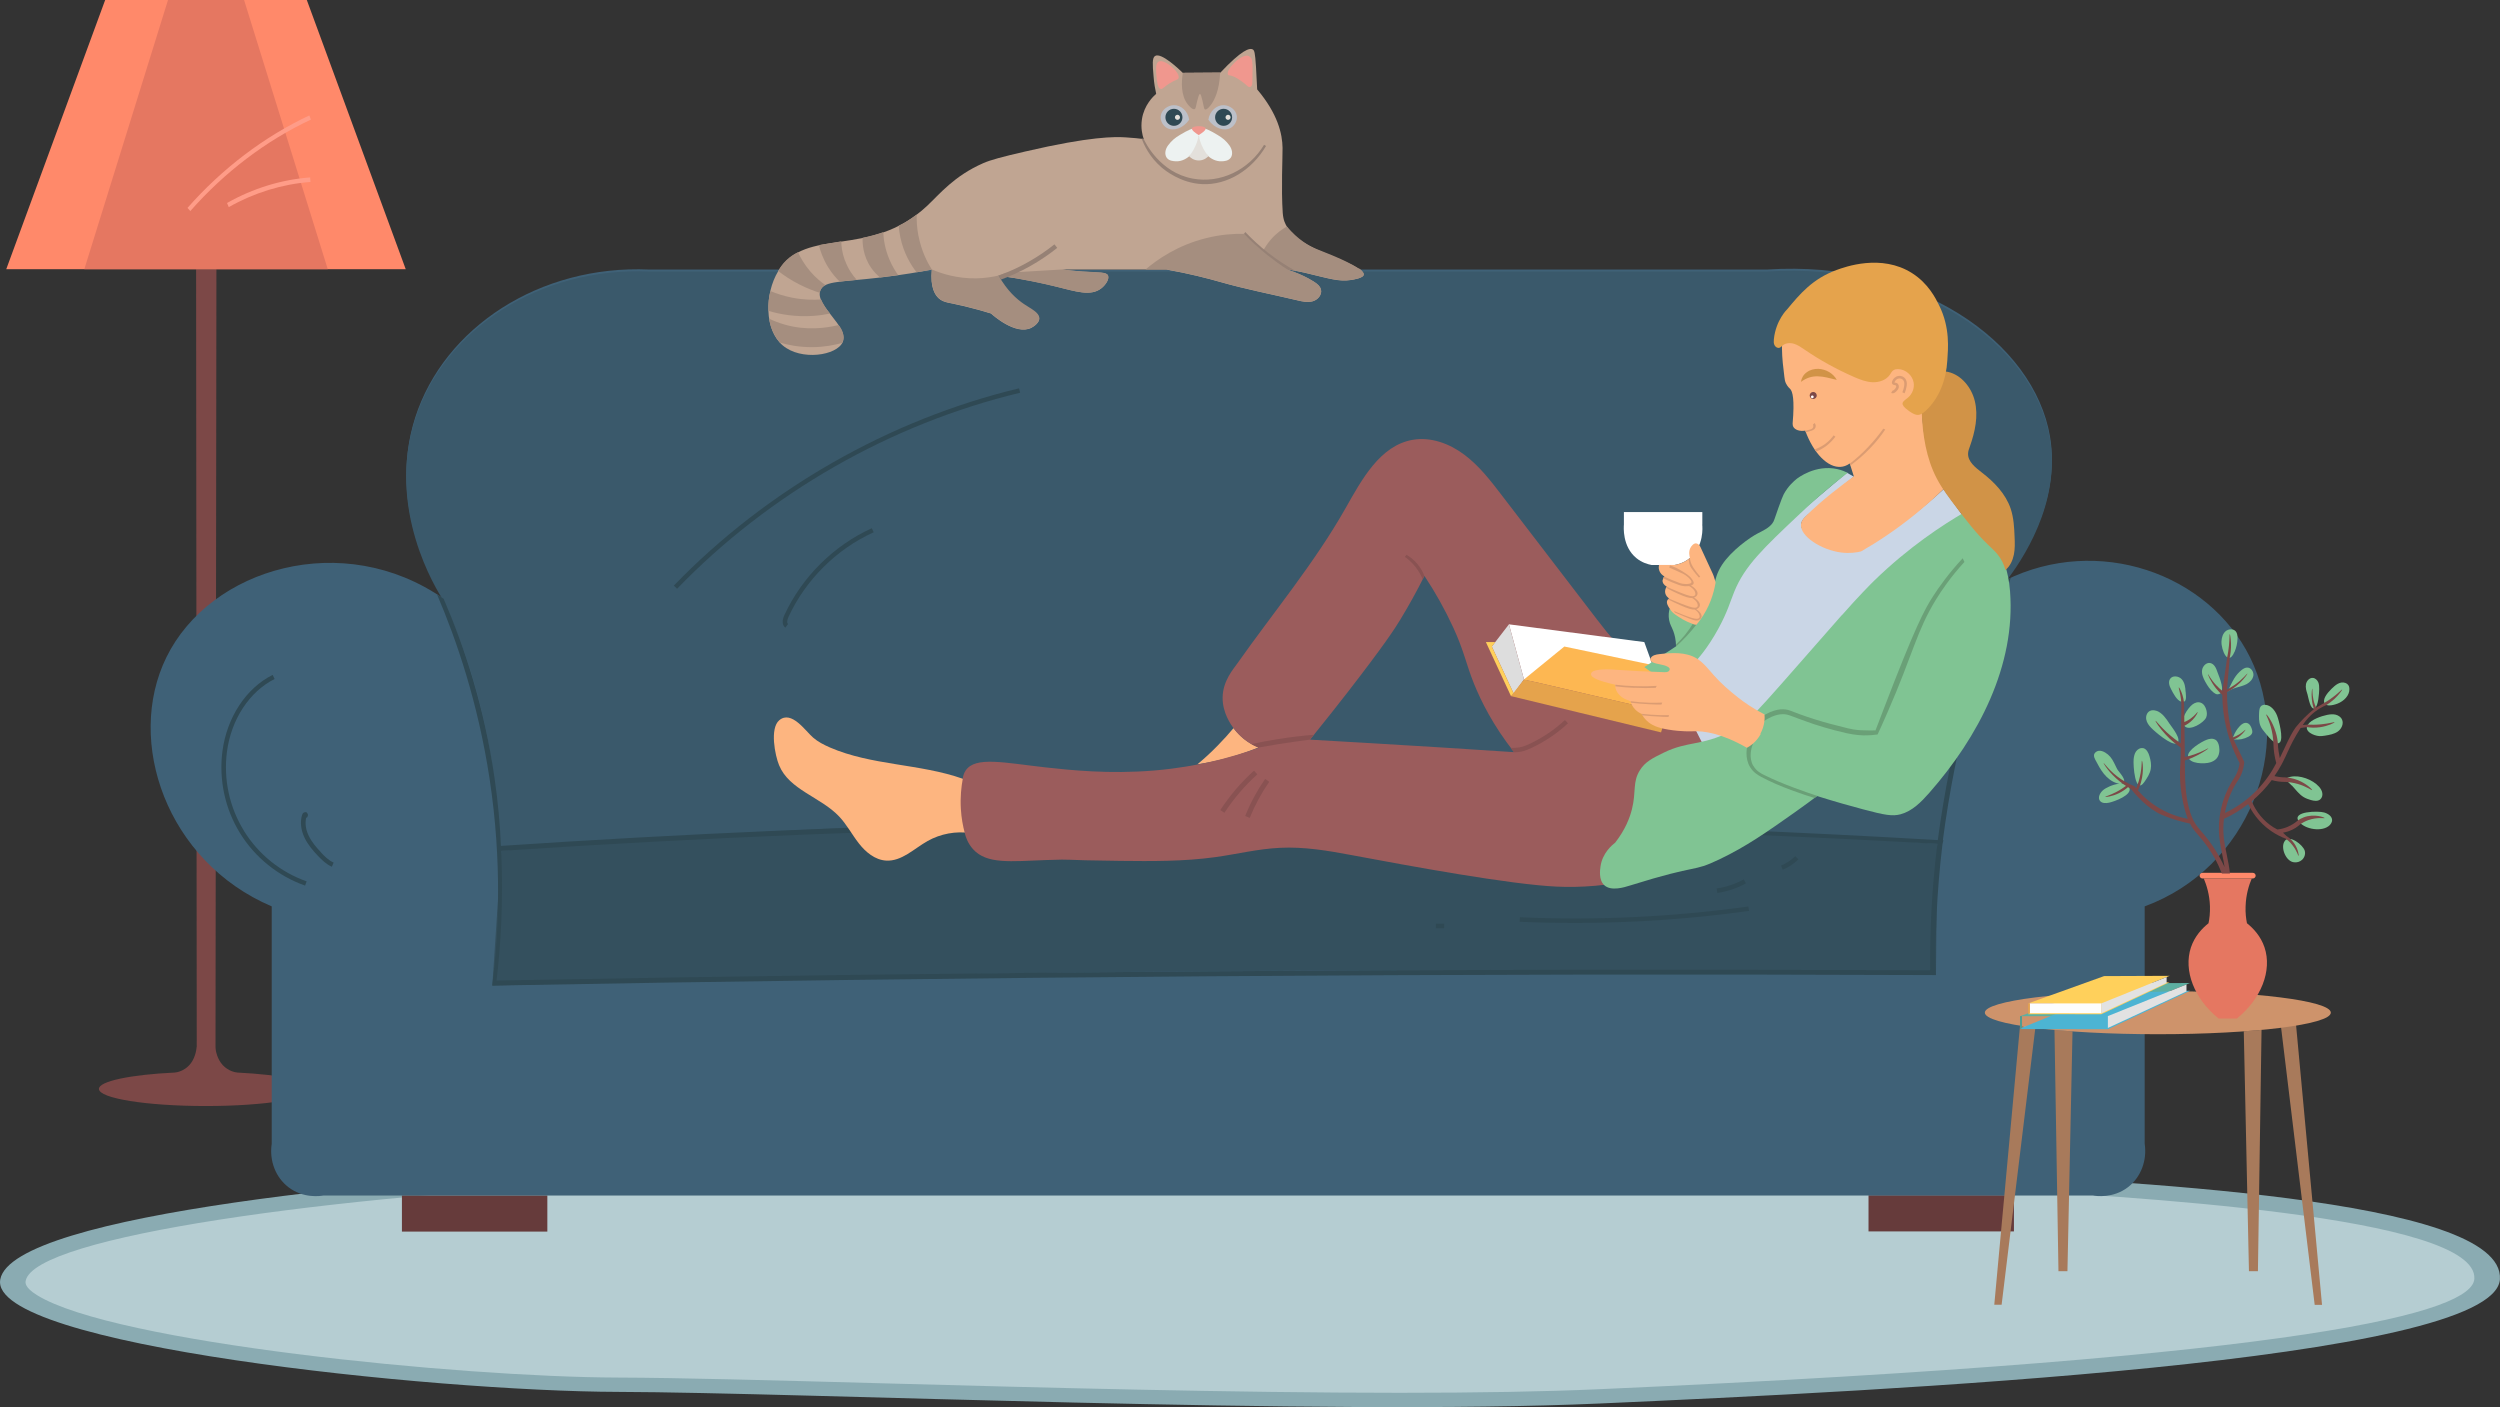 <?xml version="1.0" encoding="UTF-8"?><svg id="a" xmlns="http://www.w3.org/2000/svg" viewBox="0 0 275.74 155.2"><rect x="0" y="0" width="275.74" height="155.2" fill="#333333" stroke="none"/><g><path d="M136.67,126.86c-17.13,.34-45.1,.86-68.49,1.95C44.77,129.91,1.38,133.83,.03,141.11c-1.36,7.28,47.75,12.35,68.14,12.41,20.39,.06,77.55,2.65,108.3,1.28,30.75-1.37,98.64-4.6,99.26-13.69,.62-9.09-42.25-10.77-61.64-11.88-19.39-1.11-67.61-2.57-77.43-2.37Z" style="fill:#8aabb2;"/><path d="M154.38,153.62c-18.29,0-39.84-.58-57.15-1.05-12.04-.33-22.44-.61-29.05-.63-17.48-.05-55.68-3.84-64.11-9.1-1.37-.85-1.27-1.38-1.24-1.56,.92-4.94,34.06-9.42,65.57-10.89,22.15-1.03,48.34-1.55,65.68-1.89l2.68-.05c.57-.01,1.28-.02,2.11-.02,12.86,0,56.04,1.3,74.93,2.38l4.29,.24c16.55,.91,55.29,3.03,54.82,10.01-.25,3.6-17.22,8.64-96.66,12.17-5.87,.26-13.22,.39-21.87,.39Z" style="fill:#b5cdd2;"/><g/></g><g><path d="M19.25,118.3c.31-.02,1.04-.18,1.63-.82,.6-.65,.77-1.53,.82-2.07-.02-28.57-.05-57.15-.07-85.72h2.24c-.03,28.55-.06,57.11-.1,85.66,0,.13,0,.32,.04,.53,0,.04,.15,.94,.76,1.6,.6,.64,1.34,.8,1.63,.82,4.81,.24,8.31,.95,8.31,1.8,0,1.04-5.28,1.89-11.8,1.89s-11.8-.84-11.8-1.89c0-.85,3.51-1.57,8.33-1.8Z" style="fill:#7c4847;"/><path d="M33.84,0H11.6L.69,29.69H44.75L33.84,0Z" style="fill:#ff896a;"/><path d="M26.92,0h-8.39c-3.08,9.9-6.15,19.79-9.23,29.69h26.85c-3.08-9.9-6.15-19.79-9.23-29.69Z" style="fill:#e57761;"/><path d="M20.99,23.28l-.31-.35c3.82-4.34,8.46-7.86,13.44-10.2l.17,.46c-4.93,2.31-9.53,5.8-13.3,10.09Z" style="fill:#ff9c88;"/><path d="M25.23,22.84l-.19-.45c2.84-1.61,6.01-2.59,9.17-2.82l.03,.5c-3.1,.23-6.22,1.19-9,2.77Z" style="fill:#ff9c88;"/><rect x="44.33" y="131.85" width="16.04" height="3.99" style="fill:#663b3b;"/><rect x="206.09" y="131.83" width="16.04" height="3.99" style="fill:#663b3b;"/><path d="M248.17,72.5c-4.6-9.27-16.76-13.55-26.98-8.5,1.83-2.38,6.12-8.65,4.92-15.83-1.75-10.47-14.59-19.53-31.23-18.44H71.62c-12.1-.54-22.64,6.4-25.82,16.31-3.17,9.89,2.28,18.66,3.15,20.01-11.09-7.73-25.77-3.41-30.6,6.45-4.54,9.26,0,22.52,11.62,27.47v26.18c-.28,1.86,.42,3.7,1.84,4.79,1.65,1.27,3.54,.98,3.87,.92H230.84c.33,.06,2.23,.34,3.87-.92,1.42-1.09,2.12-2.94,1.84-4.79v-26.18c11.52-4.25,16.55-17.51,11.62-27.47Z" style="fill:#3f6177;"/><path d="M221.18,64.22c1.83-2.38,6.12-8.65,4.92-15.83-1.75-10.47-14.59-19.53-31.23-18.44H71.6c-12.1-.54-22.64,6.4-25.82,16.31-3.17,9.89,2.28,18.66,3.15,20.01,1.57,3.43,3.23,7.82,4.42,13.08,1.27,5.63,1.64,10.62,1.65,14.57,20.3-1.34,41.42-2.26,63.29-2.67,33.67-.62,65.66,.06,95.8,1.65,.45-4.79,1.32-10.37,2.95-16.47,1.23-4.58,2.67-8.66,4.14-12.22Z" style="fill:#3a596b;"/><path d="M55.28,93.85l-.98,14.86c26.03-.85,52.67-1.39,79.88-1.59,27.02-.19,53.48-.04,79.35,.43,.05-4.83,.11-9.65,.16-14.48-23.54-1.81-48.89-2.9-75.85-2.87-29.51,.04-57.12,1.43-82.55,3.64Z" style="fill:#34505e;"/><g><path d="M221.83,63.7c-.21,.1-.42,.2-.64,.3-2.34,5.92-4.53,12.8-6.1,20.56-.57,2.8-1.01,5.5-1.36,8.1-30.24-1.78-62.47-2.59-96.48-1.99-21.45,.38-42.14,1.3-62,2.63-.1-2.35-.32-4.84-.7-7.47-1.13-7.85-3.33-14.51-5.62-19.79l-.73-.48c2.16,5.04,4.52,11.93,5.8,20.34,1.39,9.19,1.01,17.08,.29,22.81,26.1-.49,52.46-.83,79.08-1.03,26.98-.2,53.7-.24,80.15-.13-.09-4.11,.07-9,.73-14.45h0l.1-.42h-.06c.34-2.57,.77-5.25,1.32-8.01,1.58-7.92,3.81-14.94,6.2-20.99Zm-8.93,43.32c-26.24-.12-52.75-.08-79.53,.11-26.46,.19-52.66,.53-78.6,1.02,.47-3.94,.76-8.79,.51-14.3,21.9-1.46,44.86-2.43,68.78-2.74,31.54-.41,61.47,.36,89.62,1.97-.65,5.22-.83,9.93-.79,13.94Z" style="fill:#2f4954;"/><path d="M26.9,91.62c-1.6-2.59-2.26-5.68-1.87-8.69,.46-3.57,2.48-6.65,5.26-8.04l-.22-.45c-2.93,1.46-5.05,4.69-5.54,8.43-.4,3.13,.28,6.33,1.94,9.02,1.66,2.69,4.21,4.74,7.18,5.79l.17-.47c-2.87-1.01-5.33-2.99-6.92-5.58Z" style="fill:#2f4954;"/><path d="M35.43,94.04c-.52-.55-1.04-1.15-1.38-1.86-.33-.68-.42-1.38-.28-2h.09l.07-.14c.05-.1,.05-.22-.02-.32l-.13-.15-.15,.02c-.08,0-.24,.06-.31,.29-.24,.76-.14,1.66,.27,2.52,.37,.77,.92,1.41,1.47,1.99,.42,.44,.91,.93,1.54,1.21l.2-.46c-.55-.24-1-.69-1.38-1.1Z" style="fill:#2f4954;"/><path d="M112.52,43.32l-.12-.49c-14.32,3.44-27.85,11.17-38.08,21.76l.36,.35c10.16-10.53,23.6-18.21,37.83-21.62Z" style="fill:#2f4954;"/><path d="M96.37,58.72l-.21-.46c-4.2,1.9-7.71,5.39-9.64,9.57-.29,.63-.25,1.13,.1,1.4l.3-.4c-.21-.16-.01-.65,.05-.79,1.88-4.08,5.3-7.48,9.39-9.33Z" style="fill:#2f4954;"/><path d="M192.91,100.48l-.07-.5c-8.33,1.16-16.8,1.56-25.21,1.19l-.02,.5c2.01,.09,4.03,.13,6.05,.13,6.43,0,12.88-.44,19.25-1.33Z" style="fill:#2f4954;"/><path d="M192.57,97.43l-.24-.44c-.93,.51-1.94,.85-2.99,1l.07,.5c1.11-.16,2.18-.52,3.16-1.06Z" style="fill:#2f4954;"/><path d="M198.36,94.79l-.35-.36c-.45,.44-.99,.8-1.57,1.04l.19,.46c.64-.27,1.23-.66,1.73-1.15Z" style="fill:#2f4954;"/><rect x="158.37" y="101.88" width=".92" height=".5" style="fill:#2f4954;"/></g><path d="M136.05,80.31c-.52,.62-1.1,1.27-1.75,1.93-.76,.78-1.51,1.46-2.23,2.06,.87-.13,1.8-.31,2.79-.56,1.49-.37,2.81-.83,3.95-1.3-.35-.14-.77-.35-1.21-.65-.74-.5-1.24-1.07-1.56-1.5Z" style="fill:#fdb580;"/><path d="M89.68,81.35c.54,.47,1.19,.8,1.85,1.09,4.61,2,9.91,1.78,14.65,3.45,.26,.09,.54,.21,.67,.45,.12,.22,.08,.49,.05,.74-.22,1.6-.16,3.23,.15,4.81-1.62-.25-3.31,.07-4.74,.87-1.49,.84-2.86,2.26-4.57,2.16-1.23-.07-2.27-.94-3.02-1.91-.76-.97-1.33-2.08-2.18-2.97-2.02-2.13-5.5-2.92-6.61-5.64-.45-1.08-1.04-4.07,.02-4.96,1.35-1.14,2.89,1.19,3.74,1.92Z" style="fill:#fdb580;"/><path d="M193.58,90.55c.82-5.17-4.95-9.04-8.09-14.07-.46-.74-.94-1.48-1.62-2.02-.84-.67-1.91-.96-2.87-1.44-2.02-1.02-3.46-2.88-4.84-4.67-3.5-4.57-7-9.14-10.51-13.71-1.24-1.62-2.5-3.26-4.13-4.48-1.63-1.23-3.7-2-5.71-1.65-3.6,.63-5.61,4.38-7.41,7.56-3.44,6.07-7.94,11.45-11.96,17.15-.39,.56-1.57,1.88-1.59,3.71-.02,1.69,.92,3,1.21,3.4,.97,1.32,2.2,1.91,2.77,2.14-1.51,.54-3.39,1.13-5.59,1.62-1.1,.24-3.21,.66-5.9,.89-4.98,.42-9.29-.04-12.02-.34-4.55-.51-7.74-1.25-8.81,.34-.23,.34-.3,.69-.32,.92-.16,.87-.29,2-.21,3.33,.06,1.01,.23,1.89,.42,2.61,.11,.49,.36,1.2,.93,1.83,1.52,1.67,4.14,1.33,8.03,1.19,3.55-.12,1,.01,8.14,.09,3.52,.04,7.05,.07,10.53-.41,2.39-.33,4.75-.92,7.16-1.03,2.64-.13,5.26,.31,7.86,.8,6.56,1.23,17.45,3.24,22.64,3.48,5.14,.24,12.46-.69,21.62-6.11,.17-.48,.25-.88,.28-1.11Zm-42.37-8.58c-2.24-.13-4.49-.26-6.72-.39,1.75-2.16,3.17-3.97,4.18-5.27,4.04-5.21,5.21-7.03,5.76-7.94,.96-1.58,1.86-3.2,2.68-4.85,1.21,1.82,2.28,3.74,3.2,5.74,1.19,2.59,1.38,3.95,2.27,6.16,.78,1.92,2.09,4.58,4.42,7.54-5.24-.35-10.5-.68-15.79-.99Z" style="fill:#9b5c5c;"/><g><path d="M155.14,61.19l-.19,.23c.33,.23,.76,.59,1.17,1.11,.4,.51,.65,1,.8,1.37l.18-.37c-.12-.33-.33-.79-.72-1.27-.44-.55-.93-.88-1.25-1.07Z" style="fill:#895252;"/><path d="M138.68,85.41l-.37-.41c-1.42,1.28-2.67,2.75-3.72,4.35l.46,.3c1.02-1.56,2.24-2.99,3.63-4.24Z" style="fill:#895252;"/><path d="M137.33,90l.51,.21c.57-1.4,1.29-2.74,2.15-3.98l-.45-.32c-.88,1.27-1.63,2.65-2.2,4.09Z" style="fill:#895252;"/><path d="M138.05,82.07c.26,.13,.51,.25,.77,.38,.69-.12,1.39-.24,2.1-.36,1.21-.19,2.4-.36,3.56-.51l.43-.54c-1.29,.11-2.65,.27-4.09,.5-.97,.16-1.9,.33-2.79,.53Z" style="fill:#895252;"/><path d="M172.61,79.41c-1.17,1.09-2.49,1.98-3.94,2.65-.24,.11-.49,.22-.76,.3-.24,.07-.43,.08-.55,.1-.3,.03-.55,.04-.75,.03,.12,.16,.25,.32,.37,.48,.03,0,.07,0,.12,0,.14,0,.51,0,.94-.13,.3-.09,.59-.21,.84-.33,1.49-.69,2.86-1.61,4.06-2.73l-.34-.37Z" style="fill:#895252;"/></g><polygon points="166.43 68.86 168.09 74.94 183.85 77.71 181.36 70.82 166.43 68.86" style="fill:#fff;"/><polygon points="164.54 71.31 166.43 68.86 168.09 74.94 166.96 76.51 164.54 71.31" style="fill:#ddd;"/><path d="M163.9,70.82h1.02l-.38,.49,2.42,5.2-.3,.28c-.92-1.99-1.84-3.98-2.77-5.96Z" style="fill:#ffd05b;"/><polygon points="172.54 71.31 184.17 73.75 183.85 78.61 168.09 74.94 172.54 71.31" style="fill:#fdb752;"/><polygon points="166.66 76.78 168.09 74.94 183.85 78.6 183.21 80.78 166.66 76.78" style="fill:#e5a34c;"/><path d="M214.39,53.95c-2.54,2.33-4.84,3.97-6.54,5.07-2.37,1.53-3.41,1.86-4.59,1.81-1.59-.06-3-1.04-4.15-2.14-.19-.18-.37-.37-.44-.62-.13-.51,.33-.97,.73-1.31,1.69-1.4,3.38-2.8,5.07-4.19-.26-.14-.51-.29-.77-.43-1.55,1.31-3.1,2.61-4.65,3.92-1.97,1.66-3.95,3.33-5.55,5.35-.75,.94-1.41,1.95-1.97,3.01-1.03,1.94-1.72,4.04-2.83,5.93-1.1,1.89-2.74,3.63-4.86,4.16,1.43,2.58,2.79,5.2,4.11,7.84,1.23-.33,3.03-.96,4.91-2.22,2.24-1.5,2.82-2.71,6.67-7.41,2.43-2.97,4.05-4.73,5.79-6.67,1.85-2.05,2.82-3.06,4.18-4.19,.66-.55,2.43-1.99,4.99-3.47,.88-.51,1.65-.91,2.22-1.19-.78-1.08-1.56-2.16-2.34-3.25Z" style="fill:#cad6e6;"/><path d="M198.13,52.85c-.23,.19-.91,.75-1.4,1.68-.13,.26-.28,.66-.57,1.46-.47,1.3-.46,1.45-.68,1.74-.39,.51-1,.79-1.57,1.08-.92,.47-2.96,1.93-3.98,3.49-1.16,1.79-.54,2.74-2.17,5.53-.28,.48-.53,.85-.71,1.1-.97-.6-1.94-1.2-2.9-1.79-.08,.3-.15,.75-.05,1.26,.09,.49,.28,.73,.46,1.21,.14,.37,.29,.93,.3,1.68-1.17,.76-2.33,1.53-3.5,2.29,.85,.61,1.69,1.23,2.54,1.84,.77-.45,1.86-1.19,2.96-2.31,.28-.29,1.43-1.49,2.69-3.81,.99-1.82,1.29-2.95,1.73-4.03,1.16-2.86,3.19-4.78,7.25-8.61,1.27-1.2,3.03-2.78,5.26-4.51-.24-.12-.64-.3-1.15-.41-2.4-.53-4.35,.98-4.5,1.1Z" style="fill:#80c493;"/><path d="M203.14,67.85c-8.29,9.42-9.9,11.43-11.4,12.38-.46,.29-.87,.46-.87,.46-3.25,1.61-4.7,1.02-7.38,2.33-1.22,.6-2.04,1-2.62,1.94-.82,1.3-.39,2.35-.87,4.28-.23,.92-.71,2.23-1.85,3.7-.35,.27-1.41,1.15-1.62,2.62-.05,.36-.22,1.48,.41,2.07,.75,.7,2.21,.24,2.87,.03,7.8-2.44,6.71-1.39,9.82-2.87,2.99-1.43,5.19-2.98,8.35-5.21,1.03-.73,1.87-1.35,2.44-1.78,2.01,.63,3.73,1.11,5.05,1.46,2.44,.65,3.24,.79,4.16,.55,1.29-.35,2.28-1.36,3.16-2.36,5.42-6.16,9.55-14.06,8.91-22.24-.18-2.32-.85-3.78-1.2-4.48-1.11-2.23-2.72-3.6-3.69-4.31-2.57,1.49-6.27,3.91-10.11,7.64-.33,.32-1.77,1.77-3.56,3.81Z" style="fill:#80c493;"/><g><path d="M185.84,70.04c-.34,.41-.67,.76-.98,1.04v.23c.36-.33,.75-.7,1.14-1.12,.4-.43,.75-.84,1.06-1.24l-.37-.12c-.22,.37-.5,.78-.85,1.21Z" style="fill:#6aa077;"/><path d="M216.49,61.56c-1.56,1.68-2.63,3.19-3.31,4.25-.9,1.4-1.92,3.25-5.44,12.45-.37,.97-.68,1.77-.88,2.3-.34,.01-.8,.02-1.35-.01-.21-.01-.81,0-1.7-.22-1.65-.41-2.49-.63-3.61-.98-.2-.06-.48-.15-.86-.28-1.39-.47-1.75-.67-2.14-.77-.61-.15-1.54-.12-2.91,.75l.24,.5c1.18-.79,2.02-.85,2.57-.73,.37,.08,.6,.22,2.19,.78,.13,.05,.45,.16,.77,.27,.1,.03,1.72,.58,3.66,1.01,.18,.04,.93,.2,1.78,.23,.07,0,.13,0,.14,0,.63,0,1.12-.05,1.45-.1,.23-.5,.64-1.37,1.11-2.47,2.83-6.47,3.17-8.89,5.35-12.44,.59-.96,1.59-2.45,3.12-4.12l-.19-.4Z" style="fill:#6aa077;"/><path d="M193.37,84.46c-.51-.91-.2-1.98-.03-2.43l-.54-.12c-.14,.52-.39,1.71,.24,2.72,.36,.58,.86,.86,1.2,1.05,2.05,1.11,4.76,1.99,5.91,2.34,.09-.08,.19-.16,.28-.24-.89-.29-3.82-1.27-5.91-2.33-.3-.15-.82-.42-1.14-1Z" style="fill:#6aa077;"/></g><path d="M212.02,45.27c.48-1.1,1.02-2.72,1.12-4.72,.08-1.51,.18-3.99-1.38-6.36-.85-1.29-2.05-2.37-3.48-2.93-.95-.37-1.97-.51-2.98-.57-1.33-.09-2.69-.04-3.96,.38-2.02,.67-3.69,2.33-4.37,4.34-.66,1.96-.42,4.1-.16,6.16,.03,.24,.06,.49,.17,.71,.17,.35,.4,.56,.45,.6,.29,.27,.52,1.17,.29,3.82-.01,.16,.03,.28,.06,.35,.18,.36,.71,.55,1.33,.45,.92,2.52,2.51,4.12,3.94,3.99,.27-.02,.6-.11,.97-.37,.15,.47,.3,.95,.45,1.42-1.13,.82-3.61,2.67-5.38,4.47-.15,.15-.42,.43-.45,.84-.11,1.3,2.25,2.81,4.43,3.09,.94,.12,1.72,0,2.2-.12,1.83-1.05,3.85-2.38,5.92-4.06,1.18-.95,2.24-1.9,3.19-2.83-.45-.77-.91-1.7-1.3-2.77-.84-2.31-1.05-4.39-1.07-5.91Z" style="fill:#fdb580;"/><path d="M187.76,57.86v-1.38h-8.65v1.38c-.02,.23-.2,2.41,1.38,3.7,.61,.5,1.27,.68,1.69,.76h2.5c.42-.08,1.08-.26,1.69-.76,1.59-1.29,1.41-3.47,1.38-3.7Z" style="fill:#fff;"/><path d="M183.37,63.99c-.02,.28,.16,.56,.47,.71-.05,.06-.2,.28-.19,.57,.02,.47,.42,.72,.46,.74-.07,.04-.16,.1-.21,.2-.16,.3,.12,.72,.27,.94,.08,.12,.22,.37,.6,.63,.51,.36,1.1,.74,1.86,1.01,.19,.07,.35,.12,.45,.15,.14-.17,.29-.34,.42-.53,1.04-1.41,1.51-2.91,1.72-4.14-.02-.07-.04-.18-.07-.3-.09-.35-.2-.59-.23-.67-.46-1-.92-1.99-1.38-2.99-.07-.15-.25-.36-.47-.38-.29-.02-.52,.33-.57,.4-.32,.49-.14,1.08-.1,1.22-.2,.16-.48,.35-.84,.51-.32,.14-.62,.21-.85,.25h-1.73c-.02,.11-.06,.33,.02,.58,.13,.44,.5,.64,.58,.69-.05,.06-.17,.2-.19,.41Z" style="fill:#fdb580;"/><path d="M194.2,80.96c-.5,.91-1.22,1.36-1.52,1.52-2.8-1.6-4.74-1.89-6.04-1.82,0,0-1.16,.06-2.65-.19-1.13-.19-1.84-.46-2.4-1.02-.26-.26-.43-.52-.53-.71-.19-.08-.57-.28-.88-.69-.2-.27-.3-.53-.35-.71l-.6-.24c-.18-.09-.86-.46-1.04-1.18-.03-.14-.04-.27-.04-.4-.35-.08-2-.44-2.49-.86-.06-.05-.17-.16-.18-.3,0-.22,.24-.35,.45-.4,.79-.2,1.61-.14,2.42-.08,1.74,.12,3.48,.21,5.22,.26,.14,0,.28,0,.41-.06,.12-.06,.22-.21,.17-.34-.03-.08-.11-.14-.19-.19-.52-.3-1.18-.25-1.72-.52-.09-.05-.19-.11-.22-.22-.02-.07,0-.14,.03-.2,.16-.33,.59-.42,.95-.46,1.39-.16,2.9-.26,4.1,.45,.77,.46,1.32,1.2,1.92,1.87,.79,.9,1.71,1.7,2.73,2.5,.64,.5,1.59,1.17,2.87,1.83,.03,.34,.05,1.21-.46,2.14Z" style="fill:#fdb580;"/><path d="M212.44,44.62c-.17,.12-.35,.24-.43,.43-.05,.13-.05,.28-.05,.42,.1,2.51,.49,5.06,1.65,7.29,.61,1.17,1.41,2.22,2.22,3.27,1.06,1.39,2.13,2.79,3.39,4,.38,.37,.79,.73,1.12,1.14,.4,.5,.69,1.08,.85,1.7,.51-.42,.8-1.05,.93-1.69,.13-.64,.11-1.3,.08-1.96-.04-1.05-.1-2.12-.43-3.11-.55-1.64-1.82-2.95-3.19-4-.71-.55-1.55-1.2-1.51-2.1,.01-.27,.11-.52,.2-.77,.57-1.61,.95-3.36,.54-5.02-.35-1.44-1.45-2.86-2.95-3.2-.55-.12-.5-.07-.58,.44-.06,.41-.14,.81-.3,1.2-.32,.78-.85,1.48-1.53,1.97Z" style="fill:#d19347;"/><path d="M211.07,42.21c-.13-.82-.89-1.48-1.71-1.5-.18,0-.38,.02-.53,.13-.18,.12-.27,.33-.39,.5-.41,.58-1.16,.84-1.88,.82-.71-.02-1.39-.29-2.04-.57-1.92-.84-3.77-1.85-5.5-3.04-.36-.25-.73-.5-1.14-.63-.42-.13-.91-.1-1.25,.17-.12,.1-.22,.23-.37,.27-.21,.06-.44-.09-.54-.29s-.09-.43-.07-.65c.22-2.13,1.48-3.32,1.48-3.32,1.37-1.65,2.78-3.35,5.43-4.32,.91-.33,4.94-1.82,8.34,.35,1.78,1.13,2.59,2.76,2.97,3.53,1.25,2.51,.99,4.82,.91,6.12-.12,2.07-.88,4.17-2.42,5.56-.26,.24-.58,.46-.93,.42-.14-.02-.27-.07-.39-.13-.31-.16-.6-.36-.86-.59-.69-.62-.18-.8,.28-1.2,.46-.39,.71-1.04,.61-1.63Z" style="fill:#e5a34c;"/><path d="M200.38,43.62c0,.22-.18,.39-.39,.39s-.39-.18-.39-.39,.18-.39,.39-.39,.39,.18,.39,.39Z" style="fill:#7c4847;"/><circle cx="199.89" cy="43.77" r=".15" style="fill:#fff;"/><path d="M198.64,42.1c.06-.4,.28-.8,.65-1.05,.36-.27,.81-.37,1.25-.37,.87,.04,1.66,.5,2.05,1.22-.79-.19-1.43-.38-2.07-.39-.64-.02-1.2,.12-1.87,.6Z" style="fill:#d19347;"/><path d="M208.75,43.38c-.07,0-.13-.02-.16-.05l.14-.24s.13-.03,.22-.13c.08-.08,.16-.18,.19-.28,.02-.07,0-.16-.06-.18-.02,0-.06-.01-.09-.02-.09-.01-.23-.03-.3-.17-.04-.09-.02-.18,0-.24,.1-.31,.37-.55,.68-.6,.34-.06,.67,.1,.83,.38,.15,.26,.13,.57,.09,.77-.04,.26-.12,.52-.22,.76l-.25-.11c.1-.22,.16-.45,.2-.69,.04-.26,.02-.45-.06-.59-.1-.18-.33-.28-.54-.24-.21,.04-.39,.2-.46,.41-.01,.03,0,.04,0,.05,0,0,.05,0,.08,0,.05,0,.11,.01,.16,.04,.2,.08,.27,.32,.22,.51-.04,.17-.16,.29-.25,.39-.16,.17-.3,.23-.4,.23Z" style="fill:#db9c72;"/><path d="M204.09,51.34l-.06-.2c.64-.5,1.35-1.12,2.06-1.88,.66-.69,1.19-1.37,1.63-1.98l.22,.09c-.43,.64-.99,1.37-1.71,2.11-.75,.78-1.5,1.39-2.14,1.86Z" style="fill:#db9c72;"/><path d="M199.17,47.68l-.04-.17c.19-.05,.38-.1,.57-.15,.16-.04,.27-.15,.3-.29,.02-.11-.02-.2-.04-.24l.18-.17c.13,.13,.16,.34,.09,.51-.11,.26-.42,.34-.58,.38l-.47,.13Z" style="fill:#db9c72;"/><path d="M200.32,49.81l-.17-.25c.3-.1,.74-.28,1.19-.62,.43-.32,.72-.67,.9-.92l.2,.14c-.2,.27-.51,.63-.95,.98-.44,.34-.86,.54-1.17,.67Z" style="fill:#db9c72;"/><g><path d="M186.79,62.99c.14,.18,.34,.43,.6,.72l.13-.12c-.23-.26-.41-.5-.53-.67-.19-.26-.29-.41-.39-.62-.14-.29-.19-.56-.22-.74l-.1,.07c-.01,.2,0,.52,.16,.85,.04,.09,.1,.19,.35,.5Z" style="fill:#db9c72;"/><path d="M187.12,67.18s.05-.02,.08-.03c.06-.03,.23-.13,.28-.31,.08-.27-.17-.64-.63-.93,.03-.01,.06-.02,.09-.04,.06-.03,.23-.13,.28-.31,.08-.29-.2-.68-.71-.98,.12-.04,.24-.1,.28-.2,.04-.1,.02-.24-.16-.49-.3-.43-.71-.65-1.13-.91-.41-.26-.85-.47-1.31-.62l-.08,.24c.46,.2,.93,.42,1.49,.67,0,0,.52,.24,.86,.69,.07,.09,.13,.2,.09,.29-.03,.07-.11,.1-.18,.12-.52,.14-1.09-.06-1.09-.06-.64-.23-1.22-.48-1.73-.71l-.12,.17c.67,.34,1.24,.57,1.69,.73,.2,.07,.6,.21,1.1,.15,.02,0,.06,0,.08-.01h0c.15,.08,.57,.33,.67,.71,.02,.07,.05,.2-.01,.29-.07,.11-.23,.12-.3,.12-.47,.03-2.57-.93-2.84-1.05l-.08,.11c.53,.29,.98,.51,1.3,.65,.88,.4,1.32,.51,1.6,.49,.18,.11,.5,.33,.59,.66,.02,.07,.05,.2-.01,.29-.07,.11-.23,.12-.3,.12-.47,.03-2.57-.9-2.84-1.01l-.12,.08c.53,.27,.98,.48,1.34,.64,.87,.39,1.32,.52,1.62,.49,.19,.12,.44,.33,.52,.61,.02,.07,.05,.2-.01,.29-.07,.11-.23,.12-.3,.12-.47,.03-2.28-.77-2.5-.86l.11,.17c.26,.11,.59,.25,.96,.41,1.05,.44,1.39,.56,1.69,.41,.04-.02,.23-.12,.28-.31,.07-.26-.16-.61-.58-.89Z" style="fill:#db9c72;"/></g><path d="M180.26,75.87c-.74-.03-1.44-.09-2.09-.17v-.18c.66,.08,1.38,.14,2.15,.16,.86,.03,1.67,.02,2.41-.03l-.12,.22c-.73,.03-1.52,.03-2.35-.01Z" style="fill:#db9c72;"/><path d="M182,77.68c-.74-.03-1.44-.09-2.1-.17l-.06-.17c.65,.09,1.37,.15,2.14,.17,.48,.01,.93,0,1.36-.02l-.09,.22c-.4,0-.82,0-1.25-.03Z" style="fill:#db9c72;"/><path d="M183.24,79.05c-.72-.03-1.41-.08-2.08-.15l-.1-.17c.67,.08,1.39,.13,2.16,.15,.3,0,.59,0,.87,0-.02,.07-.05,.13-.07,.2-.26,0-.52-.01-.78-.02Z" style="fill:#db9c72;"/><g><path d="M223.02,112.07c3.16,0,6.31,0,9.47,0v1.31c-3.16,0-6.32-.01-9.48-.02,0-.43,0-.86,.01-1.3Z" style="fill:#fdfdfd;"/><path d="M226.61,113.6c.66,.05,1.32,.11,1.98,.16-.19,8.82-.37,17.63-.56,26.45h-.99c-.15-8.87-.29-17.74-.44-26.61Z" style="fill:#a87a5b;"/><path d="M249.44,113.59c-.65,.05-1.31,.11-1.96,.16,.19,8.82,.38,17.64,.57,26.46h.99l.4-26.62Z" style="fill:#a87a5b;"/><path d="M253.23,112.87c-.56,.06-1.11,.11-1.67,.17,1.25,10.29,2.49,20.58,3.74,30.88h.81c-.96-10.35-1.92-20.7-2.88-31.04Z" style="fill:#a87a5b;"/><path d="M222.8,113.13l1.69,.24c-1.24,10.18-2.48,20.36-3.72,30.54h-.81c.95-10.26,1.9-20.52,2.84-30.79Z" style="fill:#a87a5b;"/><ellipse cx="238" cy="111.69" rx="19.08" ry="2.38" style="fill:#ce936b;"/></g><path d="M249.77,104.5c-.42-1.26-1.26-2.13-1.94-2.67-.1-.51-.18-1.14-.15-1.86,.04-1.32,.38-2.38,.68-3.07h-5.29c.29,.69,.64,1.75,.68,3.07,.02,.72-.05,1.35-.16,1.86-.68,.54-1.52,1.41-1.94,2.67-.84,2.55,.36,5.67,3.05,7.84h2.02c2.69-2.17,3.9-5.3,3.05-7.84Z" style="fill:#e57761;"/><path d="M248.48,96.89h-5.56c-.17,0-.31-.14-.31-.31h0c0-.17,.14-.31,.31-.31h5.56c.17,0,.31,.14,.31,.31h0c0,.17-.14,.31-.31,.31Z" style="fill:#ff896a;"/><g><path d="M246.46,71.91c.2-.47,.32-.99,.33-1.5,0-.27-.02-.57-.2-.78-.27-.31-.81-.27-1.12,0-.31,.27-.43,.71-.45,1.12-.04,.92,.72,2.82,1.43,1.16Z" style="fill:#80c493;"/><path d="M247.86,73.63c-.23,0-.44,.13-.62,.27-.32,.26-.6,.57-.81,.92-.28,.46-.51,1-.75,1.47,.29-.2,.61-.34,.95-.44,.4-.12,.81-.21,1.17-.4,.36-.2,.68-.53,.74-.95,.05-.41-.26-.87-.67-.87Z" style="fill:#80c493;"/><path d="M247.82,79.74c-.3-.07-.59,.14-.79,.36-.31,.33-.55,.72-.7,1.14l-.18,.14c.02,.12,.17,.17,.29,.18,.53,.06,1.08-.05,1.56-.31,.18-.1,.36-.23,.41-.43,.03-.13,0-.28-.04-.41-.09-.29-.25-.6-.55-.67Z" style="fill:#80c493;"/><path d="M255.31,78.11c.4-.22,.48-1.69,.49-2.09,0-.26,0-.54-.11-.78s-.33-.45-.59-.47c-.37-.03-.69,.32-.76,.69-.07,.37,.04,.74,.16,1.1,.12,.4,.32,1.82,.82,1.55Z" style="fill:#80c493;"/><path d="M241.06,76.3c-.02-.49-.09-1.02-.43-1.39-.33-.36-1.01-.44-1.28-.03-.22,.33-.08,.78,.11,1.13,.2,.39,.64,1.27,1.12,1.38,.68,.16,.51-.58,.49-1.1Z" style="fill:#80c493;"/><path d="M237.86,78.41c-.24-.09-.51-.11-.73,0-.33,.16-.47,.57-.41,.93s.29,.67,.54,.93c.36,.38,2.25,2.03,2.83,1.71,.65-.36-.59-1.83-.81-2.17-.37-.57-.78-1.17-1.41-1.41Z" style="fill:#80c493;"/><path d="M252.79,86.64c.42,.45,.77,.96,1.3,1.28,.25,.15,.52,.24,.79,.32,.34,.1,.75,.16,1.02-.06,.21-.17,.29-.46,.24-.72-.04-.26-.19-.5-.37-.7-.68-.77-2.11-1.31-3.14-1.08-.89,.2-.29,.5,.15,.97Z" style="fill:#80c493;"/><path d="M236.37,82.52c-.3-.06-.61,.12-.78,.37-.17,.25-.23,.56-.26,.86-.06,.6,.14,4.02,1.19,2.49,.3-.44,.61-.9,.7-1.42,.08-.46,0-.94-.14-1.4-.11-.39-.32-.82-.71-.91Z" style="fill:#80c493;"/><path d="M243.79,73.13c-.44-.09-.85,.34-.91,.78-.06,.45,.13,.88,.35,1.28,.25,.45,.53,.89,.93,1.2,.13,.1,.28,.2,.44,.19,1.03-.05,.12-2.03-.02-2.44-.14-.43-.35-.92-.8-1.01Z" style="fill:#80c493;"/><path d="M249.82,77.73c-.12,0-.24,.02-.34,.08-.26,.15-.3,.51-.31,.81-.02,.49-.04,.99,.15,1.44,.11,.27,.3,.51,.49,.73,.25,.3,1.17,1.55,1.64,1.1,.44-.42-.11-2.49-.3-2.97-.23-.58-.7-1.16-1.32-1.18Z" style="fill:#80c493;"/><path d="M257.59,78.82c-.3-.07-.61-.03-.92,.03-.63,.13-1.74,.5-2.12,1.07-.48,.73,.62,1.23,1.28,1.27,.2,.01,.4-.02,.6-.05,.5-.08,1.02-.17,1.43-.46,.41-.3,.67-.87,.45-1.33-.13-.28-.42-.46-.72-.53Z" style="fill:#80c493;"/><path d="M259.02,75.59c-.15-.25-.48-.35-.77-.31-.29,.05-.55,.21-.77,.4-.39,.33-1.11,1.04-1.15,1.59-.05,.77,.95,.55,1.51,.33,.68-.27,1.31-.88,1.29-1.61,0-.14-.03-.28-.11-.41Z" style="fill:#80c493;"/><path d="M243.34,79.11c.1-.24,.08-.52,.02-.77-.09-.36-.29-.72-.64-.84-.3-.11-.64,0-.9,.2-.5,.38-1.49,1.78-.85,2.41,.56,.55,2.12-.39,2.37-.99Z" style="fill:#80c493;"/><path d="M244.36,81.6c-.29-.19-.67-.13-.99,0-.53,.2-2.11,1.12-2.04,1.81,.09,.88,1.86,.86,2.43,.68,.27-.08,.52-.21,.71-.42,.31-.35,.37-.86,.29-1.33-.05-.29-.16-.59-.4-.75Z" style="fill:#80c493;"/><path d="M252,92.76c-.53,.71,.16,2.35,1.09,2.35,.29,.03,.58-.07,.8-.26,.29-.25,.42-.67,.31-1.03-.21-.65-1.67-1.78-2.2-1.07Z" style="fill:#80c493;"/><path d="M256.33,89.61c-.62-.18-3.6-.15-2.78,.99,.65,.9,2.63,1.2,3.41,.41,.13-.14,.24-.31,.26-.5,.04-.46-.45-.78-.89-.9Z" style="fill:#80c493;"/><path d="M233.93,86.42s.07,0,.11-.01c.72-.25-.34-1.24-.53-1.59-.24-.45-.42-.95-.75-1.34-.16-.19-.35-.35-.57-.48-.22-.13-.47-.22-.71-.19s-.49,.22-.52,.47c-.02,.19,.07,.36,.15,.53,.28,.53,.56,1.07,.94,1.54,.38,.47,.87,.87,1.45,1.04,.08,.02,.16,.04,.25,.05-.7,.07-1.5,.45-1.8,.72-.33,.29-.6,.8-.34,1.16,.22,.3,.67,.29,1.03,.21,.57-.13,2.59-.84,2.21-1.66-.16-.34-.52-.45-.93-.44Z" style="fill:#80c493;"/></g><path d="M252.37,82.83c.27-.61,.7-1.48,1.38-2.54,.23-.03,.47-.06,.7-.09,.34,.05,.85,.1,1.44,.01,.89-.13,1.62-.49,1.6-.55-.02-.05-.57,.14-1.48,.23-.61,.06-1.11,.05-1.45,.03l-.58,.05c.21-.32,.5-.7,.9-1.08,.62-.59,1.26-.94,1.72-1.13,.23-.14,.54-.36,.88-.67,.52-.49,.89-1.01,.85-1.04-.04-.03-.47,.47-1.3,1.05-.22,.16-.46,.3-.66,.42-.37,.23-.69,.41-.92,.53-.09-.2-.21-.51-.29-.89-.15-.7-.09-1.22-.12-1.22-.03,0-.12,.52-.06,1.15,.04,.48,.15,.86,.24,1.12-.75,.61-1.42,1.28-2.01,2.01h0c-.34,.47-.69,1.1-1.29,2.41-.15,.33-.31,.65-.47,.98-.11-.52-.19-1.04-.21-1.57-.02-.33-.08-.78-.24-1.29-.35-1.17-.99-1.99-1.05-1.95-.06,.03,.49,.88,.71,2.28,.06,.4,.08,.74,.09,.98,0,.32,.04,.68,.09,1.06,.05,.35,.13,.7,.22,1.05-.43,.83-1.15,2.02-2.34,3.18-1.22,1.2-2.46,1.91-3.32,2.32,.2-1.11,.59-2.19,1.17-3.16l.16-.26c.17-.23,.38-.57,.54-1,.18-.48,.24-.91,.26-1.22-.39-.82-.78-1.63-1.17-2.45,.2-.08,.48-.22,.76-.46,.34-.29,.57-.62,.55-.64-.02-.02-.26,.25-.68,.51-.28,.17-.54,.28-.71,.34-.22-.82-.42-1.78-.54-2.86-.08-.77-.11-1.49-.11-2.14,.37-.19,.9-.51,1.42-1.01,.53-.51,.86-1.02,.84-1.04-.03-.03-.51,.62-1.39,1.24-.35,.24-.65,.42-.87,.53,.1-1.17,.2-2.34,.3-3.51,.08-.38,.16-.92,.14-1.58-.02-.52-.1-1.03-.14-1.03-.04,0-.01,.53-.09,1.3-.05,.53-.13,.97-.19,1.25-.18,1.24-.35,2.49-.53,3.73-.18-.14-.42-.35-.69-.64-.62-.67-.88-1.25-.91-1.23-.03,.02,.27,.79,.89,1.58,.26,.32,.51,.57,.7,.73,0,.58,.04,1.2,.12,1.86,.29,2.36,1.06,4.27,1.79,5.66-.03,.25-.1,.57-.24,.93-.15,.39-.34,.68-.49,.9l-.16,.26c-1.08,1.82-1.57,3.98-1.35,6.09,.07,.67,.21,1.34,.34,1.99,.09,.42,.17,.86,.24,1.3-.6-1.3-1.36-2.52-2.29-3.62l-.21-.24c-.25-.3-.5-.58-.7-.89-.31-.47-.54-1.04-.73-1.75-.43-1.64-.44-3.37-.45-5.04,0-.07,0-.14,0-.22,.38-.12,.92-.33,1.54-.66,.6-.32,1.08-.66,1.06-.69-.02-.03-.64,.37-1.59,.69-.42,.14-.77,.22-1.01,.27-.02-1.15-.03-2.3-.05-3.44,.25-.12,.59-.33,.92-.67,.37-.39,.58-.83,.54-.85-.03-.02-.26,.35-.74,.7-.28,.21-.54,.33-.73,.41,0-.56-.02-1.11-.02-1.67,0-.32-.02-.79-.19-1.32-.14-.45-.35-.85-.4-.83-.05,.02,.15,.53,.24,1.31,.05,.41,.05,.75,.04,.97l-.06,3.89c-.38-.25-.94-.66-1.55-1.22-.76-.71-1.2-1.3-1.24-1.27-.04,.03,.43,.78,1.11,1.51,.62,.68,1.24,1.15,1.68,1.45l-.03,1.65c-.14,1.43-.05,3.21,.46,5.16,.1,.38,.22,.73,.35,1.05-.69-.13-1.6-.38-2.58-.87-1.42-.71-2.37-1.63-2.93-2.27,.11-.23,.25-.54,.35-.93,.35-1.26,.15-2.35,.09-2.35-.05,0,.04,.95-.35,2.26-.1,.33-.21,.6-.29,.79l-.19-.24c-.37-.15-.88-.38-1.44-.75-1.29-.86-1.91-1.83-1.95-1.8-.04,.03,.6,1.1,1.79,2.04,.26,.21,.49,.36,.67,.48-.24,.18-.61,.44-1.1,.69-.7,.36-1.2,.48-1.19,.52,.01,.05,.77-.04,1.53-.41,.44-.22,.77-.47,.98-.66l.31,.18c.45,.56,1.83,2.18,3.41,2.87,.25,.11,.88,.36,1.67,.6,.59,.18,1.1,.29,1.46,.37,.06,.12,.12,.25,.19,.36,.22,.34,.48,.65,.74,.94l.2,.24c.51,.58,1.07,1.34,1.59,2.27,.33,.6,.59,1.18,.79,1.7,.3,0,.6,0,.89,0-.07-.7-.21-1.4-.35-2.07-.13-.63-.27-1.29-.33-1.94-.07-.67-.06-1.35,.02-2.02,.95-.44,1.85-.99,2.67-1.63,.36,.74,1.11,1.99,2.53,2.97,.58,.4,1.15,.67,1.63,.85,.2,.15,.47,.38,.73,.72,.49,.62,.63,1.19,.67,1.17,.05-.02-.03-.72-.47-1.36-.28-.41-.61-.67-.86-.83l-.39-.37c.18-.03,.38-.08,.6-.15,.61-.21,1.06-.54,1.33-.8,.2-.13,.49-.3,.85-.43,1.02-.36,1.81-.17,1.81-.23,0-.08-1.13-.51-2.28-.09-.29,.11-.52,.24-.68,.36-.24,.21-.63,.5-1.17,.72-.42,.17-.8,.24-1.08,.27-.14-.07-.29-.15-.43-.24-1.08-.68-1.91-1.7-2.4-2.87,.82-.69,1.57-1.47,2.21-2.34,.46,.13,.93,.2,1.4,.2h.04c.35,.01,.86,.06,1.45,.23,.97,.28,1.53,.73,1.56,.67,.04-.06-.61-.71-1.56-1.09-.57-.23-1.09-.29-1.46-.31-.17,0-.36-.01-.57-.04-.19-.02-.38-.06-.56-.1,.3-.44,.59-.9,.84-1.38,.31-.59,.49-1.01,.63-1.32Z" style="fill:#7c4847;"/><path d="M241.55,108.42c-2.9,.01-5.8,.03-8.7,.04l-10.05,3.62c3.23,0,6.46,0,9.69,0,3.02-1.22,6.04-2.44,9.06-3.66Z" style="fill:#5dafa1;"/><path d="M241.56,109.27c-3.1,.1-6.2,.2-9.3,.3-3.08,1.26-6.17,2.53-9.25,3.79l-.2,.14c3.23,0,6.46,.01,9.69,.02,3.02-1.42,6.05-2.83,9.07-4.25Z" style="fill:#4cb4d3;"/><polygon points="241.16 108.58 241.16 109.35 232.49 113.38 232.49 112.07 241.16 108.58" style="fill:#e2e2e2;"/><path d="M222.8,112.07h.22v1.3l-.22,.14v-1.43Z" style="fill:#519c92;"/><path d="M239.31,108.34c-2.58,.08-5.16,.17-7.74,.25-2.57,1.05-5.13,2.11-7.7,3.16l-.17,.11c2.69,0,5.37,0,8.06,.01,2.52-1.18,5.03-2.36,7.55-3.54Z" style="fill:#ffd05b;"/><path d="M239.31,107.63l-7.24,.03c-2.79,1-5.58,2.01-8.37,3.01,2.69,0,5.37,0,8.06,0,2.51-1.01,5.03-2.03,7.54-3.04Z" style="fill:#ffd05b;"/><path d="M223.88,110.67c2.63,0,5.26,0,7.88,0v1.09c-2.63,0-5.26,0-7.89-.01,0-.36,0-.72,.01-1.08Z" style="fill:#fdfdfd;"/><polygon points="238.97 107.76 238.97 108.41 231.76 111.77 231.76 110.67 238.97 107.76" style="fill:#e2e2e2;"/><path d="M223.7,110.68h.18v1.08l-.18,.11v-1.19Z" style="fill:#e5a34c;"/><path d="M149.89,29.63c.19,.12,.48,.36,.52,.62,.06,.43-1.25,.61-1.45,.64-1.27,.19-2.27-.14-4.9-.77,0,0-.12-.03-.26-.06-.8-.18-1.79-.38-1.81-.33-.01,.06,1.38,.38,2.9,1.33,.47,.3,.71,.53,.8,.87,.15,.57-.34,1.14-.9,1.3-.56,.16-1.16,.03-1.73-.11-2.83-.67-5.69-1.22-8.48-2.02-1.4-.4-3.41-.92-5.92-1.37h-11.5c.52,.07,1.31,.16,2.29,.23,1.8,.12,2.57,.04,2.75,.44,.17,.38-.26,1.05-.77,1.43-1.15,.86-2.75,.33-4.77-.18-1.53-.39-3.73-.87-6.53-1.25,.75,1.78,1.72,2.7,2.52,3.22,.92,.6,1.9,.86,1.97,1.48,.05,.43-.5,.87-.87,1.06-1.74,.87-4.3-1.44-4.45-1.58-.64-.2-1.64-.49-2.87-.79-1.7-.42-2.33-.37-2.89-.88-.39-.35-.97-1.17-.77-3.17-1.33,.25-3.22,.58-5.51,.85-4.52,.54-6.28,.37-6.75,1.38-.78,1.66,3.17,4.01,2.44,5.75-.64,1.51-4.59,2.1-6.62,.38-2.03-1.73-2.02-5.66-.5-8.19,3.03-5.03,10.1-1.28,16.41-7.19,1.41-1.32,2.98-3.31,6.22-4.73,.8-.35,2.06-.69,4.62-1.28,7.27-1.69,9.89-1.63,11.06-1.56,.86,.05,1.56,.13,2.01,.19-.15-.42-.35-1.22-.2-2.19,.24-1.57,1.25-2.52,1.57-2.8-.11-.49-.23-1.15-.29-1.95-.11-1.29-.16-2.01,.16-2.22,.67-.45,2.67,1.47,3.08,1.87,1.37-.01,2.75-.02,4.12-.03,2.39-2.53,3.24-2.77,3.59-2.56,.17,.1,.25,.32,.35,1.9,.06,1.01,.1,1.87,.13,2.5,2.27,2.69,2.78,4.9,2.8,6.46,.01,1.06-.16,4.5,.02,7.16,.06,.85,.3,1.24,.47,1.54,1.37,2.36,5.68,3.2,7.95,4.65Z" style="fill:#c0a592;"/><path d="M119.46,29.95c-.98-.07-1.77-.16-2.29-.23-2.08,.12-4.15,.25-6.23,.37-.27,.1-.53,.2-.8,.3-.68,.16-1.5,.29-2.43,.31-2.14,.04-3.86-.52-4.93-.98-.2,2,.39,2.82,.77,3.17,.56,.51,1.19,.47,2.89,.88,1.23,.3,2.23,.59,2.87,.79,.15,.14,2.71,2.45,4.45,1.58,.34-.17,.89-.59,.87-1.06-.02-.63-.9-1.01-1.68-1.54-.82-.55-1.87-1.48-2.81-3.15,2.53,.37,4.55,.8,5.97,1.14,2.56,.61,4.17,1.17,5.34,.28,.51-.38,.94-1.05,.77-1.43-.18-.4-.96-.32-2.75-.44Z" style="fill:#a58e7f;"/><path d="M149.89,29.63c-1.6-1.02-3.96-1.86-4.65-2.15-.89-.36-2.08-1.05-3.3-2.5-.48,.27-1.15,.72-1.78,1.45-.39,.46-.67,.9-.86,1.27-.7-.64-1.4-1.27-2.09-1.91-1.14-.02-2.56,.07-4.16,.47-3.2,.79-5.46,2.4-6.7,3.46h2.32c2.51,.45,4.52,.97,5.92,1.37,2.79,.8,5.65,1.35,8.48,2.02,.57,.14,1.17,.27,1.73,.11,.56-.16,1.05-.74,.9-1.3-.09-.33-.33-.57-.8-.87-1.52-.95-2.92-1.28-2.9-1.33,.01-.05,1,.15,1.81,.33,.15,.03,.25,.06,.26,.06,2.63,.63,3.63,.95,4.9,.77,.2-.03,1.5-.2,1.45-.64-.03-.26-.34-.5-.52-.62Z" style="fill:#a58e7f;"/><path d="M130.46,8.02l4.12-.03c-.09,2.05-.65,3.06-.99,3.53-.07,.09-.46,.63-.68,.55-.13-.05-.12-.3-.28-.95-.11-.44-.18-.75-.28-.75-.1,0-.19,.33-.3,.75-.16,.63-.15,.86-.29,.92-.25,.1-.69-.45-.74-.51-.79-.97-.72-2.49-.56-3.5Z" style="fill:#a58e7f;"/><path d="M131.16,13.21c-.67,.97-1.76,1.29-2.44,.91-.42-.23-.76-.75-.7-1.31,.08-.71,.8-1.19,1.43-1.21,.79-.03,1.58,.64,1.71,1.61Z" style="fill:#bcc0c9;"/><path d="M130.42,12.94c0,.52-.42,.94-.94,.94s-.94-.42-.94-.94,.42-.94,.94-.94,.94,.42,.94,.94Z" style="fill:#2f4954;"/><path d="M130.15,12.94c0,.16-.13,.28-.28,.28s-.28-.13-.28-.28,.13-.28,.28-.28,.28,.13,.28,.28Z" style="fill:#e3e0db;"/><path d="M132.23,14.92l-1.07,2.32c.06,.06,.47,.49,1.12,.46,.57-.03,.92-.38,.99-.46-.35-.77-.7-1.55-1.05-2.32Z" style="fill:#e3e0db;"/><path d="M133.28,13.21c.67,.97,1.76,1.29,2.44,.91,.42-.23,.76-.75,.7-1.31-.08-.71-.8-1.19-1.43-1.21-.79-.03-1.58,.64-1.71,1.61Z" style="fill:#bcc0c9;"/><path d="M134.02,12.94c0,.52,.42,.94,.94,.94s.94-.42,.94-.94-.42-.94-.94-.94-.94,.42-.94,.94Z" style="fill:#2f4954;"/><path d="M135.17,12.94c0,.16,.13,.28,.28,.28s.28-.13,.28-.28-.13-.28-.28-.28-.28,.13-.28,.28Z" style="fill:#e3e0db;"/><path d="M135.6,16.04c-.37-.51-.75-.83-1.33-1.17-.82-.48-1.32-.78-2.05-.78-.73,0-1.24,.3-2.06,.78-.58,.34-.95,.66-1.33,1.17-.34,.46-.39,1-.15,1.35,.25,.36,.72,.38,.97,.4,.76,.05,1.32-.39,1.51-.55,.16-.2,.32-.44,.48-.72,.33-.59,.49-1.14,.58-1.57,.07,.39,.22,.91,.51,1.46,.18,.33,.37,.61,.55,.83,.19,.16,.75,.6,1.5,.55,.25-.01,.72-.04,.97-.4,.24-.35,.18-.89-.15-1.35Z" style="fill:#edf2f1;"/><path d="M132.97,14.15c-.1-.31-1.4-.31-1.5,0-.07,.2,.39,.53,.74,.75,.41-.25,.83-.56,.76-.75Z" style="fill:#f0978e;"/><path d="M128.99,9.2c.67-.43,.92-.37,1-.58,.23-.63-1.58-2.19-2.21-1.82-.34,.2-.28,.91-.22,1.65,.04,.48,.11,1.27,.45,1.36,.22,.06,.34-.21,.97-.61Z" style="fill:#f0978e;"/><path d="M137.6,9.5s.11,.1,.21,.1c.12,0,.22-.08,.27-.19s.05-.23,.05-.35c0-.47,.01-.93,.02-1.4,0-.36,.01-.72-.07-1.08-.02-.1-.16-.31-.35-.4-.76-.35-2.57,1.51-2.29,2.04,.07,.13,.19,.04,.6,.21,.55,.23,1.28,.8,1.55,1.06Z" style="fill:#f0978e;"/><path d="M132.62,20.31c-2.42-.11-4.16-1.55-4.5-1.84-1.35-1.16-1.95-2.51-2.21-3.19l.23,.03c.14,.31,1.73,3.71,5.42,4.39,3.01,.56,6.17-.92,7.86-3.73l.22,.13c-1.57,2.67-4.27,4.33-7.03,4.21Z" style="fill:#968175;"/><g><path d="M86.52,35.79c-.63-.18-1.19-.4-1.69-.64,.05,.36,.16,.88,.42,1.45,.25,.53,.54,.92,.77,1.19,.86,.25,2.1,.51,3.59,.5,1.34-.01,2.46-.24,3.27-.47,.06-.11,.1-.22,.12-.32,.19-.79-.38-1.5-.51-1.65-1.34,.33-3.53,.65-5.98-.06Z" style="fill:#a58e7f;"/><path d="M91.56,34.59c-.19-.21-.39-.47-.58-.78-.18-.28-.31-.54-.42-.78-.83,.06-1.94,.05-3.2-.2-.95-.19-1.75-.46-2.39-.73-.1,.41-.18,.89-.21,1.43-.01,.27-.01,.53,0,.76,1.24,.37,2.95,.69,4.96,.55,.67-.05,1.29-.14,1.85-.26Z" style="fill:#a58e7f;"/><path d="M90.43,32.3c0-.1,.04-.29,.17-.48,.15-.23,.35-.34,.44-.38-.48-.33-1.07-.81-1.65-1.48-.68-.79-1.11-1.56-1.37-2.14-.33,.15-.81,.42-1.28,.87-.46,.44-.74,.89-.91,1.2,.61,.47,1.38,1,2.33,1.48,.83,.42,1.6,.72,2.27,.93Z" style="fill:#a58e7f;"/><path d="M93.18,28.71c-.3-.83-.38-1.57-.39-2.09l-2.47,.41c.15,.64,.45,1.52,1.03,2.46,.42,.67,.87,1.19,1.26,1.56l1.88-.19c-.38-.42-.93-1.13-1.3-2.16Z" style="fill:#a58e7f;"/><path d="M98.11,28.65c-.51-1.2-.66-2.28-.69-3.04-.33,.11-.69,.22-1.07,.33-.42,.12-.83,.21-1.21,.29-.02,.62,.04,1.99,.93,3.29,.32,.47,.68,.82,.99,1.08,.67-.09,1.33-.17,2-.26-.31-.44-.66-1-.95-1.69Z" style="fill:#a58e7f;"/><path d="M101.3,26.02c-.17-.9-.21-1.71-.19-2.37-.3,.24-.65,.49-1.05,.74-.32,.2-.64,.37-.93,.5,.02,.41,.08,.85,.18,1.31,.36,1.71,1.14,3,1.78,3.83,.56-.1,1.13-.2,1.69-.3-.51-.8-1.15-2.06-1.47-3.7Z" style="fill:#a58e7f;"/></g><path d="M110.13,30.39c.14-.05,.28-.1,.42-.15,.87-.33,1.86-.77,2.91-1.37,1.13-.64,2.08-1.31,2.84-1.92l.31,.39c-.79,.63-1.76,1.32-2.93,1.98-1.2,.68-2.32,1.17-3.29,1.52-.09-.15-.18-.3-.27-.45Z" style="fill:#968175;"/><path d="M141.99,29.72c-.7-.45-1.44-.98-2.2-1.58-1-.8-1.86-1.6-2.59-2.34l.15-.21c.68,.72,1.52,1.51,2.54,2.31,1.06,.83,2.08,1.47,2.98,1.96-.3-.05-.59-.09-.89-.14Z" style="fill:#968175;"/></g></svg>